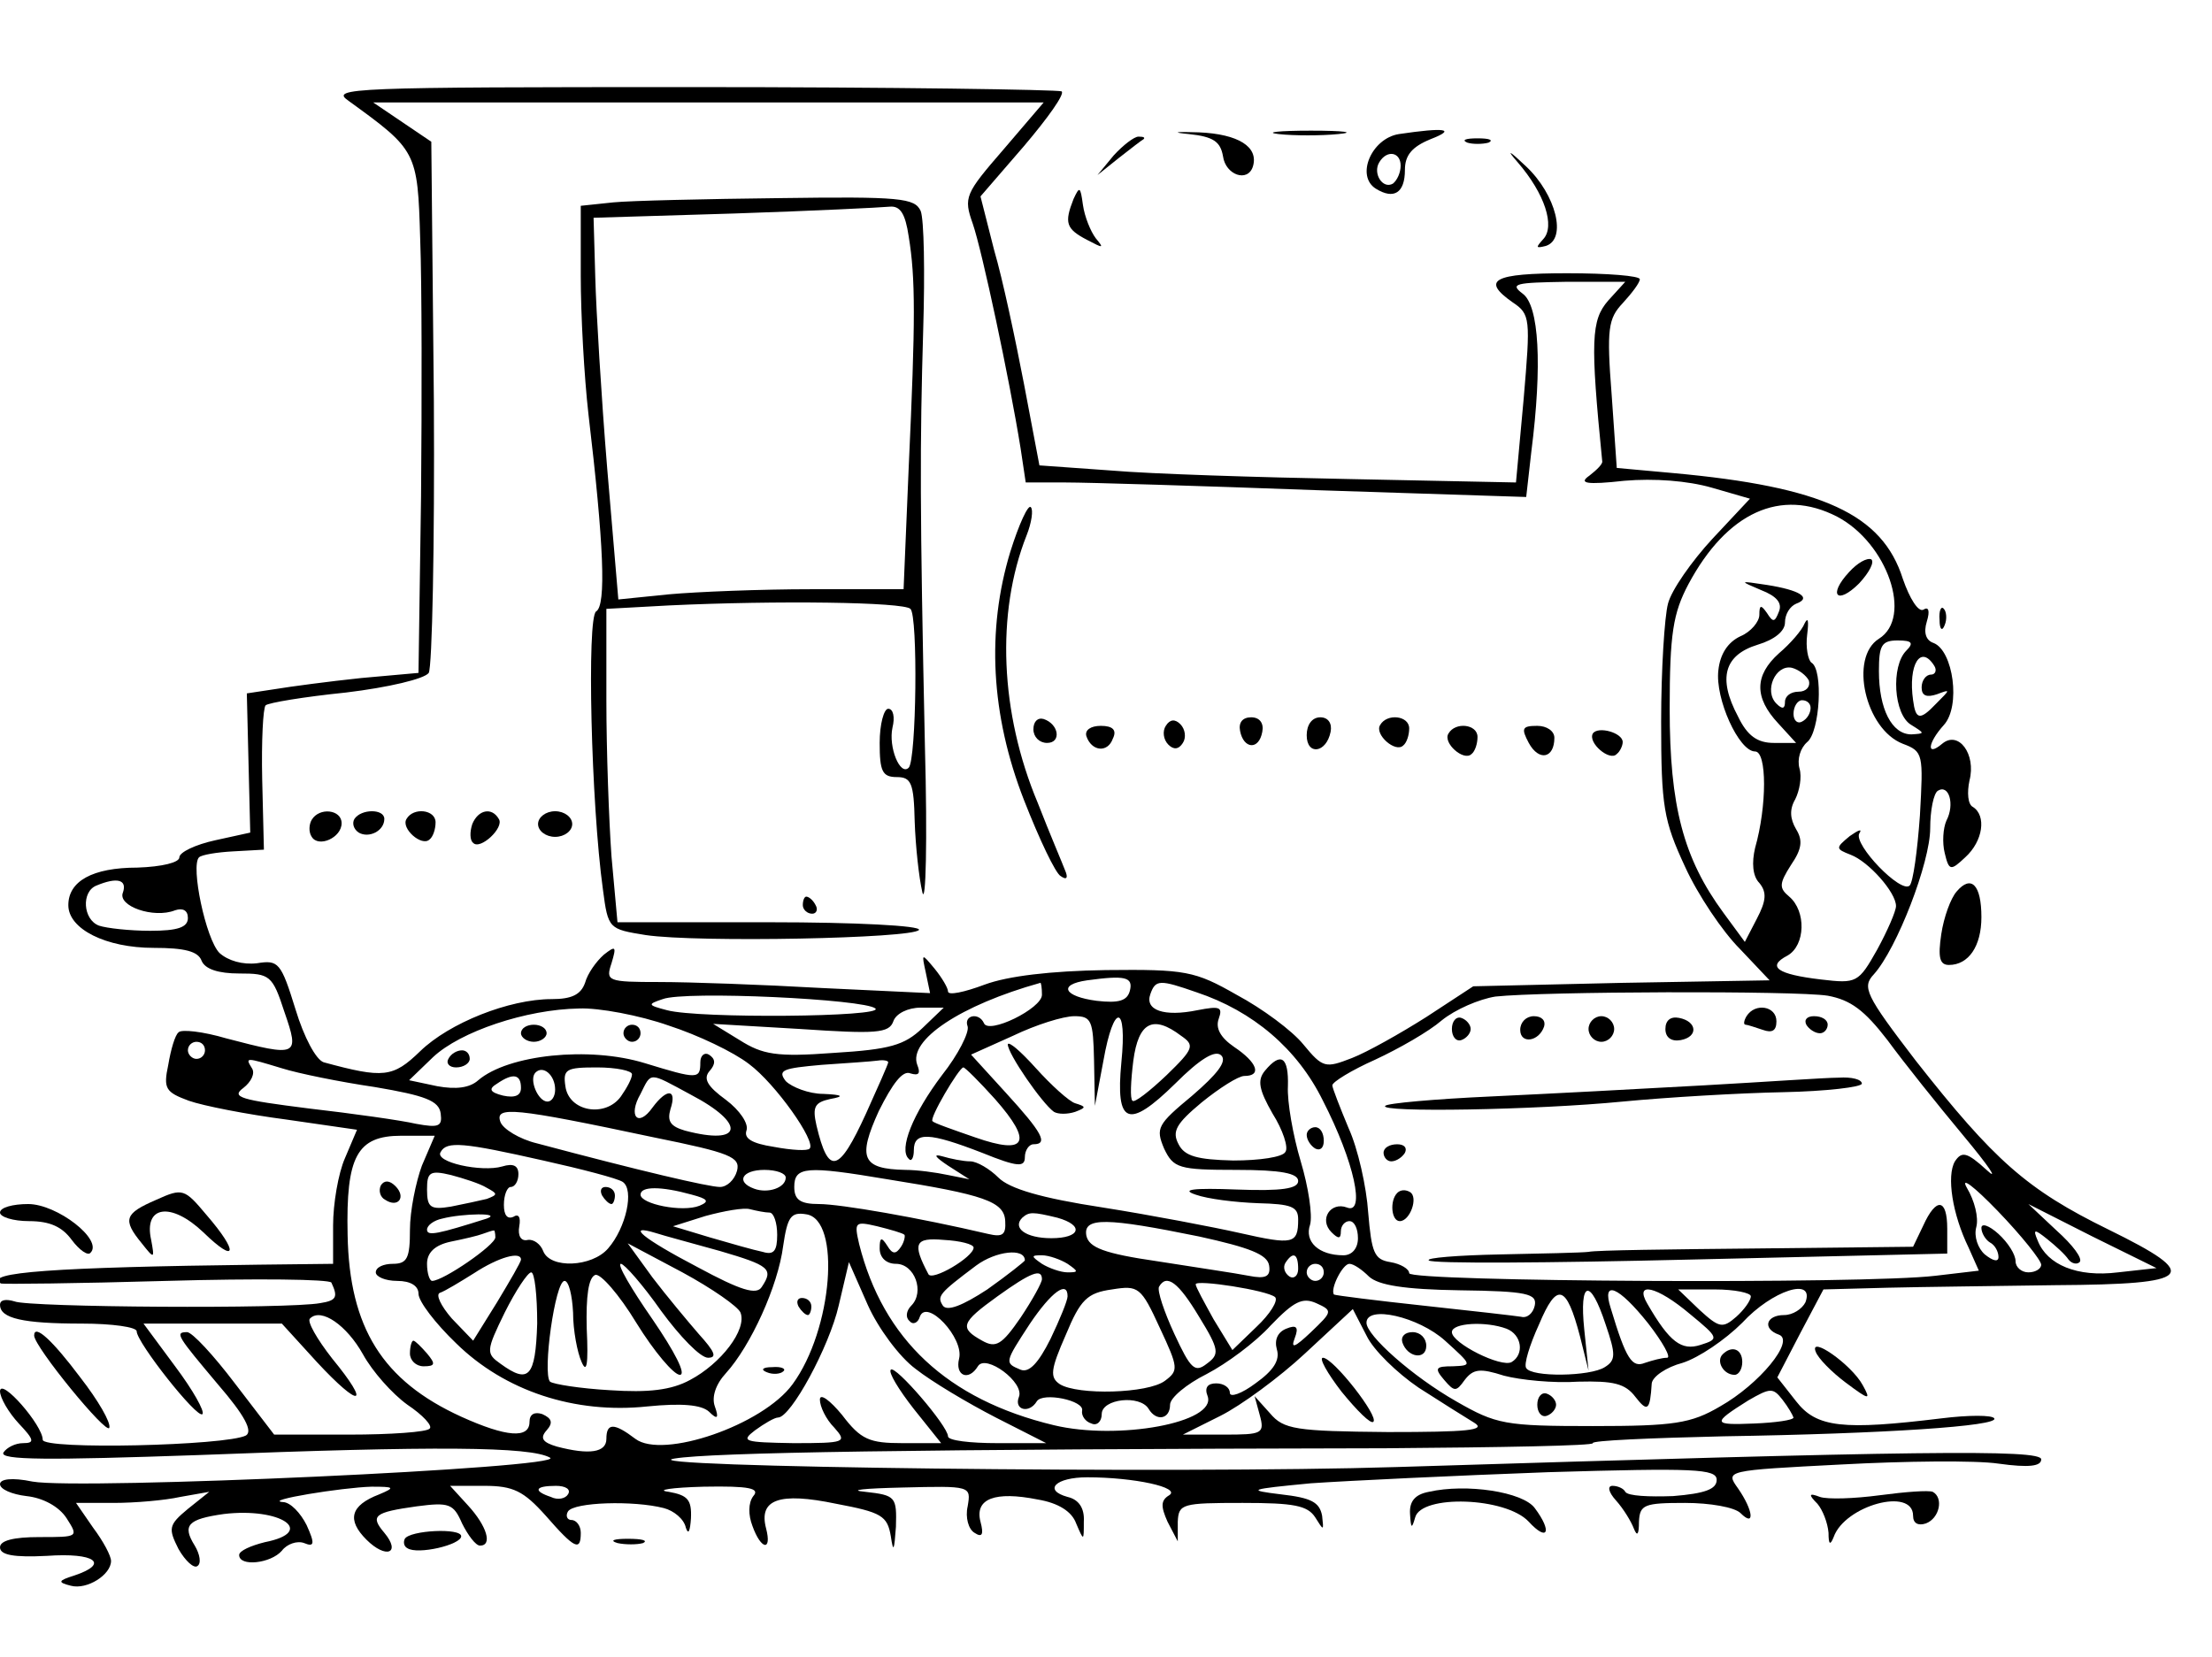 <?xml version="1.0" standalone="no"?>
<!DOCTYPE svg PUBLIC "-//W3C//DTD SVG 20010904//EN"
 "http://www.w3.org/TR/2001/REC-SVG-20010904/DTD/svg10.dtd">
<svg version="1.0" xmlns="http://www.w3.org/2000/svg"
 width="259pt" height="194pt" viewBox="0 0 259 194"
 preserveAspectRatio="xMidYMid meet">

<g transform="translate(0,194) scale(0.1,-0.1)"
fill="#000000" stroke="none">
<path d="M408 1822 c80 -58 81 -59 84 -162 2 -52 2 -188 1 -301 l-3 -207 -67
-6 c-38 -4 -83 -10 -101 -13 l-33 -5 2 -82 2 -81 -41 -9 c-23 -5 -42 -14 -42
-20 0 -6 -20 -11 -49 -12 -53 0 -81 -16 -81 -44 0 -28 44 -50 100 -50 36 0 52
-4 56 -15 4 -10 20 -15 44 -15 36 0 39 -2 53 -45 18 -52 16 -53 -68 -31 -27 8
-53 11 -56 7 -4 -3 -9 -20 -12 -38 -6 -28 -3 -32 24 -42 17 -6 68 -16 114 -22
l83 -12 -14 -33 c-8 -18 -14 -54 -14 -79 l0 -45 -87 -1 c-241 -3 -323 -9 -302
-22 2 -1 90 0 194 3 105 3 191 2 193 -2 8 -17 6 -21 -13 -24 -37 -7 -342 -5
-358 2 -10 3 -17 2 -17 -4 0 -16 27 -22 96 -22 35 0 64 -4 64 -9 0 -13 71
-103 77 -97 3 3 -11 28 -32 56 l-37 50 81 0 81 0 41 -45 c51 -55 64 -52 18 4
-18 23 -30 44 -26 47 13 13 43 -8 62 -42 11 -20 34 -46 52 -59 18 -12 30 -25
26 -28 -3 -4 -46 -7 -94 -7 l-88 0 -46 60 c-25 33 -50 60 -56 60 -15 0 -11 -5
36 -61 32 -37 41 -55 33 -60 -23 -12 -238 -17 -238 -5 0 17 -49 73 -50 57 0
-8 10 -25 22 -38 18 -19 19 -23 5 -23 -9 0 -19 -5 -23 -11 -5 -9 54 -9 227 -3
280 11 390 10 413 -3 21 -12 -551 -38 -606 -28 -24 5 -38 3 -38 -3 0 -6 14
-12 31 -14 19 -2 38 -12 47 -26 14 -22 14 -22 -32 -22 -30 0 -46 -4 -46 -12 0
-9 16 -12 55 -10 56 4 74 -9 32 -23 -19 -6 -20 -8 -4 -12 19 -5 47 13 47 29 0
6 -9 23 -21 39 l-20 29 44 0 c25 0 60 3 78 7 l34 6 -25 -20 c-23 -19 -23 -23
-11 -47 8 -14 18 -23 22 -20 5 3 3 14 -3 24 -15 24 -8 31 34 37 67 8 109 -21
48 -33 -16 -4 -30 -10 -30 -15 0 -14 37 -10 50 5 6 8 18 12 26 9 12 -5 13 -1
3 21 -7 14 -19 27 -28 27 -23 2 69 17 104 18 27 0 28 -1 9 -9 -34 -13 -38 -30
-15 -53 23 -23 41 -16 21 8 -17 20 -12 24 38 31 38 5 43 3 53 -20 7 -14 16
-26 21 -26 15 0 8 23 -14 47 l-21 23 40 0 c34 0 46 -6 72 -35 34 -39 41 -42
41 -20 0 8 -5 15 -11 15 -5 0 -7 5 -4 10 7 11 77 13 112 4 12 -3 24 -13 26
-23 3 -9 5 -4 6 11 1 22 -4 27 -26 31 -16 2 3 5 41 6 54 1 66 -2 58 -11 -6 -8
-6 -22 -1 -35 10 -28 23 -30 16 -3 -9 34 15 43 82 29 53 -10 60 -14 64 -38 3
-20 4 -17 6 11 1 35 0 37 -36 41 -21 2 -1 4 43 5 81 2 81 2 77 -22 -3 -13 1
-27 8 -31 9 -6 11 -2 7 13 -7 27 17 36 67 26 24 -4 40 -14 45 -28 9 -21 9 -21
9 2 1 16 -6 26 -19 29 -29 8 -14 23 23 23 55 0 110 -12 96 -21 -10 -6 -10 -13
-2 -31 l12 -23 0 23 c1 21 5 22 76 22 60 0 76 -3 85 -17 10 -16 10 -16 8 2 -3
16 -13 21 -48 25 -41 5 -38 6 35 13 44 3 169 9 278 13 171 5 197 4 197 -9 0
-11 -14 -16 -51 -19 -28 -1 -53 0 -56 5 -2 4 -9 7 -15 7 -6 0 -5 -7 4 -17 9
-10 18 -25 21 -33 4 -10 6 -7 6 8 1 20 6 22 54 22 29 0 58 -5 65 -12 17 -17
15 3 -3 29 -15 21 -15 21 121 28 74 4 157 5 184 1 36 -5 50 -3 50 5 0 12 -145
10 -755 -9 -253 -8 -909 0 -845 10 43 7 274 11 832 12 135 1 245 3 243 6 -2 3
67 6 153 8 189 3 323 12 317 21 -2 4 -30 4 -62 0 -115 -14 -146 -11 -170 20
l-22 28 27 52 27 51 75 2 c41 1 130 2 197 3 162 1 172 11 62 65 -96 47 -134
81 -226 198 -59 77 -63 86 -49 101 27 30 66 131 66 171 0 21 4 41 9 44 13 8
20 -16 10 -35 -4 -9 -5 -26 -2 -38 5 -21 7 -21 24 -5 21 19 25 49 9 59 -6 3
-7 17 -4 31 8 31 -13 59 -32 43 -19 -16 -17 1 2 22 20 22 11 87 -12 96 -9 3
-12 12 -8 25 4 13 2 18 -4 14 -6 -3 -16 13 -24 36 -24 76 -94 108 -269 124
l-66 6 -6 86 c-6 77 -4 89 13 107 11 12 20 24 20 28 0 4 -38 7 -85 7 -87 0
-101 -8 -64 -34 21 -14 21 -19 13 -113 l-9 -98 -195 4 c-107 2 -233 6 -279 10
l-84 6 -18 95 c-10 52 -25 123 -35 157 l-16 63 51 59 c28 33 48 61 44 64 -4 2
-199 5 -433 5 -399 0 -424 -1 -402 -16z m767 -57 c-45 -52 -47 -56 -36 -87 11
-32 43 -182 56 -263 l6 -40 47 0 c26 0 158 -4 293 -9 l246 -8 6 53 c13 102 9
171 -10 185 -16 12 -8 13 51 14 l69 0 -20 -22 c-20 -23 -21 -47 -7 -188 1 -3
-6 -10 -15 -17 -13 -9 -4 -11 41 -6 35 3 74 0 102 -8 l45 -13 -44 -47 c-24
-26 -48 -60 -52 -76 -4 -15 -8 -77 -8 -138 0 -100 3 -116 28 -170 15 -33 44
-76 64 -96 l35 -37 -174 -3 -173 -4 -55 -36 c-30 -19 -69 -41 -87 -48 -31 -12
-34 -12 -57 16 -13 16 -48 42 -78 58 -49 28 -60 30 -153 29 -65 -1 -115 -7
-142 -17 -24 -9 -43 -13 -43 -8 0 4 -7 16 -16 27 -15 18 -15 18 -10 -5 l5 -24
-127 6 c-70 4 -155 7 -190 7 -61 0 -63 1 -56 22 6 20 5 21 -9 10 -9 -8 -19
-22 -22 -33 -5 -14 -16 -19 -39 -19 -50 0 -120 -28 -154 -61 -32 -31 -43 -32
-113 -13 -9 3 -23 29 -33 62 -17 55 -20 58 -45 54 -17 -2 -34 3 -44 12 -16 16
-34 102 -24 112 3 3 21 6 40 7 l36 2 -2 82 c-1 45 1 84 4 87 3 3 45 10 94 15
50 6 92 16 97 23 4 7 7 150 6 318 l-3 304 -34 23 -34 23 392 0 393 0 -47 -55z
m976 -430 c59 -31 89 -118 49 -143 -35 -22 -16 -106 28 -123 24 -9 24 -12 20
-84 -3 -42 -8 -78 -12 -82 -10 -10 -66 48 -59 61 4 6 -1 4 -11 -3 -17 -14 -17
-15 1 -22 21 -8 53 -44 53 -60 0 -6 -10 -29 -22 -51 -22 -39 -24 -40 -66 -35
-51 6 -64 15 -39 28 21 12 22 52 2 69 -12 10 -12 15 2 37 13 19 14 29 6 42 -7
12 -8 23 -1 35 5 10 8 26 5 36 -3 11 1 24 9 31 15 12 19 85 5 93 -4 3 -7 18
-5 33 2 16 1 21 -3 13 -3 -8 -17 -24 -30 -35 -29 -26 -29 -52 -1 -82 l21 -23
-26 0 c-19 0 -31 8 -42 31 -24 45 -16 72 23 84 20 6 32 16 32 26 0 10 6 19 13
22 19 7 4 16 -34 22 -33 5 -33 5 -7 -6 18 -7 25 -15 21 -25 -5 -13 -7 -13 -14
-2 -7 10 -9 10 -9 -2 0 -8 -10 -20 -22 -25 -15 -7 -24 -21 -26 -40 -4 -33 24
-95 43 -95 14 0 14 -64 0 -113 -4 -17 -3 -33 5 -41 9 -11 8 -21 -3 -42 l-14
-27 -25 34 c-47 64 -63 125 -63 239 0 88 4 112 22 146 45 84 108 113 174 79z
m81 -157 c-18 -18 -15 -75 6 -87 16 -10 16 -10 0 -11 -23 0 -38 30 -38 74 0
30 3 36 22 36 17 0 19 -3 10 -12z m33 -18 c3 -5 1 -10 -4 -10 -6 0 -11 -7 -11
-15 0 -10 6 -12 18 -8 16 6 16 6 -1 -11 -19 -20 -24 -19 -27 4 -6 42 9 66 25
40z m-147 -17 c2 -7 -3 -13 -12 -13 -9 0 -16 -5 -16 -12 0 -8 -3 -9 -10 -2
-15 15 -1 46 18 42 8 -2 17 -9 20 -15z m2 -32 c0 -6 -4 -13 -10 -16 -5 -3 -10
1 -10 9 0 9 5 16 10 16 6 0 10 -4 10 -9z m-1976 -216 c-7 -16 36 -31 61 -21 9
3 15 0 15 -9 0 -11 -12 -15 -44 -15 -24 0 -51 3 -60 6 -19 7 -21 40 -3 47 24
10 36 7 31 -8z m1179 -115 c-3 -12 -13 -15 -39 -12 -38 5 -46 19 -11 24 44 6
54 4 50 -12z m-103 -5 c0 -16 -63 -47 -68 -33 -6 13 -24 9 -19 -4 2 -7 -11
-33 -30 -57 -34 -45 -51 -87 -39 -98 3 -4 6 1 6 10 0 22 18 21 80 -3 42 -17
50 -17 50 -5 0 8 5 15 10 15 18 0 10 14 -32 60 l-41 45 49 22 c27 13 59 23 72
23 20 0 22 -5 23 -52 l1 -53 10 53 c12 68 28 67 21 -2 -7 -73 8 -79 63 -25 29
29 47 40 54 33 7 -7 -5 -22 -34 -47 -41 -34 -43 -38 -33 -62 11 -23 17 -25 85
-25 52 0 72 -4 72 -13 0 -9 -19 -12 -72 -10 -51 2 -66 0 -48 -6 14 -5 46 -9
73 -10 39 -1 47 -4 47 -19 0 -29 -6 -30 -68 -16 -31 7 -104 21 -161 30 -72 11
-109 22 -122 35 -10 10 -25 19 -33 19 -8 0 -23 3 -33 6 -11 3 -8 -1 7 -11 l25
-16 -25 5 c-14 3 -36 6 -50 6 -51 1 -56 14 -31 69 16 32 28 48 37 44 10 -3 12
0 8 10 -11 29 51 70 144 96 1 1 2 -6 2 -14z m181 3 c66 -22 118 -66 148 -127
37 -72 50 -134 28 -125 -19 7 -33 -14 -18 -29 8 -8 11 -8 11 1 0 7 5 12 10 12
6 0 10 -9 10 -20 0 -12 -7 -20 -17 -20 -29 0 -46 16 -39 36 3 11 -2 44 -11 74
-9 30 -16 70 -15 88 1 34 -8 41 -27 18 -9 -11 -7 -22 9 -50 12 -19 19 -40 15
-45 -3 -6 -30 -10 -61 -10 -42 1 -57 5 -64 19 -8 15 -3 24 27 49 21 17 43 31
50 31 21 0 15 16 -12 34 -16 11 -22 22 -18 33 5 14 1 15 -25 10 -39 -8 -62 0
-55 19 6 17 11 17 54 2z m-376 -19 c11 -10 -207 -12 -244 -2 -23 6 -23 7 -5
13 26 10 237 0 249 -11z m1115 15 c27 -5 43 -17 70 -52 19 -26 59 -76 89 -112
30 -36 42 -54 27 -40 -23 21 -29 22 -37 10 -10 -17 -3 -62 16 -101 l12 -27
-51 -6 c-83 -10 -616 -7 -616 3 0 5 -10 11 -22 13 -19 3 -22 11 -26 58 -2 30
-12 75 -23 99 -10 24 -19 47 -19 50 0 4 23 18 50 30 28 13 63 33 78 46 16 13
44 25 63 28 55 6 351 7 389 1z m-1357 -35 c34 -11 76 -31 94 -45 31 -23 79
-91 71 -99 -2 -3 -21 -2 -42 2 -26 4 -35 10 -32 19 3 8 -8 24 -24 36 -22 16
-27 25 -19 34 7 8 7 14 -1 19 -5 3 -10 -1 -10 -9 0 -20 -3 -20 -65 -1 -65 20
-160 10 -195 -20 -10 -9 -26 -11 -48 -7 l-33 7 28 27 c32 30 109 56 171 57 23
1 71 -8 105 -20z m297 -3 c-21 -20 -38 -25 -104 -29 -67 -5 -83 -2 -110 15
l-31 19 102 -6 c89 -6 104 -5 109 9 3 9 17 16 32 16 l27 0 -25 -24z m303 -9
c16 -11 15 -15 -17 -46 -20 -19 -38 -33 -40 -30 -3 2 -2 23 1 47 6 45 23 54
56 29z m-1143 -17 c0 -5 -4 -10 -10 -10 -5 0 -10 5 -10 10 0 6 5 10 10 10 6 0
10 -4 10 -10z m90 -21 c19 -6 68 -16 109 -22 59 -10 75 -16 77 -31 2 -15 -2
-17 -29 -12 -17 4 -74 12 -126 18 -79 10 -91 13 -76 24 9 7 14 17 10 23 -8 13
-8 13 35 0z m710 7 c0 -2 -12 -29 -26 -60 -32 -70 -44 -73 -58 -14 -5 22 -2
27 16 31 17 3 15 5 -8 6 -17 0 -37 8 -44 15 -10 13 -3 15 42 19 29 2 59 4 66
5 6 1 12 0 12 -2z m-390 -32 c0 -8 -4 -14 -9 -14 -11 0 -22 26 -14 34 9 9 23
-3 23 -20z m90 18 c0 -5 -6 -16 -13 -26 -18 -25 -61 -18 -65 12 -3 20 1 22 37
22 23 0 41 -4 41 -8z m425 -29 c45 -51 37 -66 -23 -45 -26 9 -49 17 -50 19 -5
2 31 63 36 63 2 0 19 -17 37 -37z m-555 13 c0 -9 -7 -12 -21 -9 -16 4 -17 8
-7 14 19 13 28 11 28 -5z m199 -8 c65 -34 61 -60 -7 -42 -17 5 -21 11 -17 25
8 24 -4 25 -21 2 -17 -24 -29 -10 -14 16 13 26 9 26 59 -1z m-43 -50 c89 -18
101 -23 97 -39 -3 -11 -12 -19 -20 -19 -13 0 -94 19 -214 51 -21 5 -40 17 -43
25 -7 19 15 17 180 -18z m-272 -33 c-7 -19 -14 -53 -14 -75 0 -33 -3 -40 -20
-40 -11 0 -20 -4 -20 -10 0 -5 11 -10 25 -10 16 0 25 -6 25 -15 0 -9 20 -35
44 -58 57 -56 139 -83 224 -74 40 4 63 2 72 -6 10 -10 12 -8 7 6 -4 11 1 26
13 39 29 32 61 102 67 149 5 34 9 40 27 37 41 -6 31 -135 -16 -199 -35 -48
-152 -88 -184 -64 -25 19 -34 19 -34 0 0 -16 -20 -19 -58 -9 -17 5 -20 10 -12
19 8 9 6 14 -5 19 -9 3 -15 0 -15 -9 0 -20 -27 -18 -80 6 -92 42 -131 104
-133 213 -2 92 11 116 63 116 l39 0 -15 -35z m142 6 c45 -10 87 -21 93 -25 14
-9 4 -54 -17 -78 -19 -22 -68 -24 -76 -3 -3 8 -11 14 -18 13 -8 -2 -12 5 -10
16 2 11 -1 15 -7 11 -7 -3 -11 2 -11 14 0 12 4 21 8 21 5 0 9 7 9 15 0 10 -6
13 -19 9 -24 -7 -80 5 -72 17 7 13 27 11 120 -10z m-66 -32 c13 -7 13 -8 0
-13 -8 -2 -27 -6 -42 -9 -24 -4 -28 -1 -28 20 0 20 3 23 28 17 15 -4 34 -10
42 -15z m350 12 c0 -12 -21 -19 -37 -13 -22 8 -14 22 12 22 14 0 25 -4 25 -9z
m119 -2 c113 -18 137 -26 138 -49 1 -16 -3 -19 -20 -15 -81 19 -173 35 -198
35 -22 0 -29 5 -29 20 0 24 14 25 109 9z m1351 -100 c0 -5 -7 -9 -15 -9 -8 0
-15 6 -15 13 0 8 -9 22 -20 32 -11 10 -20 13 -20 7 0 -6 5 -14 10 -17 6 -3 10
-11 10 -17 0 -6 -6 -5 -16 3 -8 7 -13 21 -10 32 3 11 -2 31 -11 46 -8 14 8 2
36 -27 28 -29 51 -58 51 -63z m-1580 82 c19 -5 21 -8 9 -13 -20 -8 -69 2 -69
13 0 10 24 10 60 0z m91 -21 c5 0 9 -12 9 -26 0 -19 -4 -24 -17 -20 -10 2 -38
10 -62 17 l-43 13 38 12 c22 6 45 10 52 8 8 -2 18 -4 23 -4z m1579 -70 c-48
-6 -83 9 -94 37 -6 14 -4 14 11 2 10 -8 21 -18 25 -24 4 -5 10 -6 13 -3 4 4
-8 20 -27 37 l-33 31 75 -38 75 -37 -45 -5z m-1910 63 c-57 -18 -70 -21 -70
-13 0 5 8 11 18 13 23 6 71 7 52 0z m668 1 c32 -9 27 -24 -7 -24 -30 0 -46 12
-34 24 8 7 12 7 41 0z m-179 -20 c1 -1 0 -8 -4 -14 -6 -9 -10 -9 -16 1 -7 11
-9 10 -9 -3 0 -11 8 -18 19 -18 22 0 34 -33 18 -49 -6 -6 -7 -14 -2 -18 4 -5
10 -2 12 5 8 22 52 -25 46 -49 -5 -20 11 -27 22 -9 9 15 55 -19 48 -36 -6 -15
12 -20 21 -5 7 11 56 1 53 -11 -1 -6 4 -13 11 -15 6 -3 12 2 12 11 0 18 45 23
55 6 9 -15 25 -12 25 5 0 8 19 24 43 36 23 12 57 37 75 57 27 28 37 33 53 26
20 -9 19 -10 -6 -34 -19 -18 -24 -20 -19 -7 5 13 2 16 -10 11 -10 -4 -14 -13
-11 -24 4 -13 -4 -25 -25 -40 -16 -12 -30 -17 -30 -11 0 6 -7 11 -16 11 -10 0
-14 -5 -10 -15 11 -31 -105 -52 -180 -34 -125 30 -200 101 -228 212 -6 26 -5
27 21 21 16 -4 30 -8 32 -10z m345 -2 c59 -13 80 -21 82 -34 2 -13 -4 -16 -24
-12 -15 3 -63 10 -107 17 -62 9 -80 16 -83 30 -4 22 24 21 132 -1z m-824 -1
c0 -9 -61 -51 -74 -51 -3 0 -6 9 -6 20 0 13 9 22 28 26 15 3 32 7 37 9 6 2 11
4 13 4 1 1 2 -3 2 -8z m263 -16 c58 -17 63 -21 49 -42 -6 -10 -25 -4 -75 23
-65 34 -85 51 -49 40 9 -3 43 -12 75 -21z m297 4 c0 -11 -49 -40 -53 -31 -19
36 -16 43 18 40 19 -1 35 -5 35 -9z m-273 -76 c8 -20 -23 -60 -59 -79 -22 -12
-49 -15 -94 -12 -35 2 -66 7 -70 10 -9 10 6 118 17 118 5 0 9 -17 10 -37 0
-21 5 -47 10 -58 6 -14 8 -3 6 39 -1 38 2 60 10 63 6 2 28 -23 48 -56 21 -34
44 -61 51 -61 8 0 -6 27 -32 65 -25 36 -42 65 -37 65 4 0 26 -25 47 -55 22
-30 46 -55 55 -55 11 0 8 7 -11 28 -13 15 -38 45 -54 66 l-29 40 64 -34 c35
-19 65 -40 68 -47z m333 61 c0 -1 -20 -17 -44 -34 -29 -19 -47 -26 -52 -19 -7
11 -5 14 39 47 23 17 57 21 57 6z m-590 1 c0 -3 -13 -25 -28 -50 l-28 -45 -25
26 c-13 15 -19 28 -14 30 6 2 24 13 40 23 29 19 55 26 55 16z m640 -5 c13 -9
13 -10 0 -10 -8 0 -22 5 -30 10 -13 9 -13 10 0 10 8 0 22 -5 30 -10z m270 -6
c0 -8 -5 -12 -10 -9 -6 4 -8 11 -5 16 9 14 15 11 15 -7z m-448 -117 c19 -15
61 -40 94 -57 l59 -30 -57 0 c-32 0 -58 3 -58 8 0 12 -62 84 -67 78 -3 -3 9
-23 27 -46 l32 -40 -45 0 c-39 0 -49 4 -71 33 -14 17 -26 26 -26 18 0 -8 7
-23 17 -33 15 -17 13 -18 -48 -18 -58 1 -62 2 -45 15 11 8 23 15 27 15 15 0
60 83 71 131 l12 51 22 -50 c12 -27 37 -61 56 -75z m478 113 c0 -5 -4 -10 -10
-10 -5 0 -10 5 -10 10 0 6 5 10 10 10 6 0 10 -4 10 -10z m53 -5 c11 -10 41
-15 106 -16 79 -1 91 -4 88 -18 -2 -9 -9 -15 -16 -13 -6 1 -58 7 -114 13 -56
6 -103 12 -105 13 -5 6 10 36 18 36 5 0 15 -7 23 -15z m-974 -55 c-2 -63 -10
-71 -43 -47 -17 12 -17 15 5 60 13 26 27 47 31 47 4 0 7 -27 7 -60z m591 52
c0 -4 -11 -24 -25 -45 -22 -32 -29 -36 -45 -27 -27 15 -25 21 18 52 39 28 52
33 52 20z m144 -119 c-20 -15 -102 -17 -123 -4 -12 8 -11 17 7 58 17 41 25 49
54 53 31 5 34 3 56 -45 22 -47 22 -50 6 -62z m40 75 c24 -39 24 -44 9 -55 -14
-11 -19 -6 -38 35 -12 26 -20 50 -18 55 9 16 23 5 47 -35z m89 23 c4 -4 -6
-20 -22 -35 l-28 -27 -22 36 c-11 20 -21 38 -21 41 0 6 84 -7 93 -15z m-243 1
c0 -5 -9 -27 -20 -50 -14 -28 -25 -40 -35 -36 -19 8 -19 8 11 54 25 37 44 51
44 32z m600 -47 l10 -40 -5 48 c-6 58 7 61 25 6 12 -35 12 -42 -1 -50 -17 -11
-86 -12 -92 -1 -3 4 4 27 15 51 21 50 32 47 48 -14z m80 15 c17 -22 27 -40 22
-40 -6 0 -17 -3 -26 -6 -15 -6 -22 4 -40 64 -11 34 9 26 44 -18z m49 11 c34
-28 34 -29 12 -36 -22 -7 -36 3 -62 48 -16 27 11 21 50 -12z m71 21 c0 -5 -8
-16 -17 -24 -16 -14 -20 -13 -43 8 l-25 24 43 0 c23 0 42 -4 42 -8z m64 -7
c-4 -8 -15 -15 -25 -15 -21 0 -26 -16 -6 -23 19 -7 -23 -58 -69 -84 -34 -20
-54 -23 -149 -23 -103 0 -113 2 -160 29 -51 29 -105 77 -105 92 0 21 61 7 92
-21 32 -29 32 -29 9 -30 -20 0 -22 -2 -10 -16 12 -14 14 -14 24 0 10 13 18 14
46 5 19 -5 58 -9 87 -7 41 1 55 -2 67 -18 14 -18 17 -16 19 16 1 8 17 19 36
24 19 6 50 27 70 47 35 38 85 54 74 24z m-453 -100 c25 -16 55 -35 65 -41 15
-9 -8 -11 -101 -11 -108 1 -122 3 -138 22 l-18 20 6 -22 c6 -22 3 -23 -42 -23
l-48 0 44 22 c24 12 69 45 99 73 l56 52 16 -31 c8 -17 36 -44 61 -61z m103 69
c18 -7 21 -30 6 -39 -12 -7 -70 22 -70 35 0 11 40 13 64 4z m336 -104 c0 -3
-21 -6 -46 -7 -49 -2 -50 0 -7 27 26 15 29 15 40 1 7 -9 12 -18 13 -21z
m-1435 -90 c-3 -5 -12 -7 -20 -3 -21 7 -19 13 6 13 11 0 18 -4 14 -10z"/>
<path d="M718 1703 l-38 -4 0 -82 c0 -46 4 -118 9 -162 18 -152 21 -224 9
-231 -11 -7 -6 -225 8 -326 6 -46 7 -46 50 -53 61 -9 313 -4 320 6 3 5 -75 9
-174 9 l-179 0 -7 77 c-3 42 -6 124 -6 183 l0 107 73 4 c127 6 275 4 283 -4 9
-8 7 -177 -2 -186 -10 -10 -24 24 -19 47 3 12 1 22 -5 22 -5 0 -10 -18 -10
-40 0 -33 3 -40 20 -40 17 0 20 -7 21 -52 1 -29 5 -66 9 -83 4 -16 6 60 3 170
-6 280 -6 353 -2 490 2 66 1 128 -3 138 -7 15 -23 17 -165 15 -87 -1 -175 -3
-195 -5z m346 -40 c8 -49 8 -97 0 -270 l-6 -143 -108 0 c-59 0 -134 -3 -167
-6 l-59 -6 -13 153 c-7 85 -13 186 -14 224 l-2 70 165 5 c91 3 172 7 182 8 12
1 18 -8 22 -35z"/>
<path d="M1183 1294 c-28 -92 -23 -191 16 -291 18 -46 37 -86 43 -89 7 -5 9
-2 5 7 -3 8 -18 43 -32 79 -44 105 -49 222 -13 313 6 15 8 30 5 33 -3 4 -14
-20 -24 -52z"/>
<path d="M1210 1086 c0 -9 7 -16 16 -16 17 0 14 22 -4 28 -7 2 -12 -3 -12 -12z"/>
<path d="M1365 1090 c-4 -6 -3 -16 3 -22 6 -6 12 -6 17 2 4 6 3 16 -3 22 -6 6
-12 6 -17 -2z"/>
<path d="M1452 1084 c4 -21 22 -23 26 -1 2 10 -3 17 -13 17 -10 0 -15 -6 -13
-16z"/>
<path d="M1530 1079 c0 -24 23 -21 28 4 2 10 -3 17 -12 17 -10 0 -16 -9 -16
-21z"/>
<path d="M1616 1091 c-7 -11 18 -33 27 -24 4 3 7 12 7 20 0 15 -26 18 -34 4z"/>
<path d="M1272 1078 c6 -18 25 -20 31 -3 5 10 0 15 -14 15 -12 0 -19 -5 -17
-12z"/>
<path d="M1696 1081 c-7 -11 18 -33 27 -24 4 3 7 12 7 20 0 15 -26 18 -34 4z"/>
<path d="M1790 1070 c12 -22 30 -18 30 6 0 8 -9 14 -20 14 -18 0 -19 -3 -10
-20z"/>
<path d="M1865 1081 c-6 -11 20 -33 28 -24 4 3 7 10 7 14 0 11 -29 19 -35 10z"/>
<path d="M365 980 c-3 -5 -4 -14 0 -20 8 -13 35 -1 35 16 0 16 -26 19 -35 4z"/>
<path d="M415 981 c-3 -5 -1 -12 5 -16 12 -7 30 2 30 16 0 12 -27 12 -35 0z"/>
<path d="M476 981 c-7 -11 18 -33 27 -24 4 3 7 12 7 20 0 15 -26 18 -34 4z"/>
<path d="M553 975 c-3 -9 -3 -19 1 -22 8 -9 37 18 30 28 -8 14 -24 11 -31 -6z"/>
<path d="M630 975 c0 -8 9 -15 20 -15 11 0 20 7 20 15 0 8 -9 15 -20 15 -11 0
-20 -7 -20 -15z"/>
<path d="M940 880 c0 -5 5 -10 11 -10 5 0 7 5 4 10 -3 6 -8 10 -11 10 -2 0 -4
-4 -4 -10z"/>
<path d="M2165 1270 c-25 -27 -14 -39 12 -13 12 13 18 25 14 28 -5 2 -16 -4
-26 -15z"/>
<path d="M1180 717 c0 -11 40 -69 54 -79 5 -3 16 -3 25 0 13 5 13 6 0 10 -7 2
-28 21 -46 41 -18 20 -32 32 -33 28z"/>
<path d="M1530 611 c0 -6 5 -13 10 -16 6 -3 10 1 10 9 0 9 -4 16 -10 16 -5 0
-10 -4 -10 -9z"/>
<path d="M2045 750 c-3 -5 -4 -10 -1 -10 2 0 11 -3 20 -6 11 -4 16 -1 16 10 0
18 -25 22 -35 6z"/>
<path d="M1700 735 c0 -9 5 -15 11 -13 6 2 11 8 11 13 0 5 -5 11 -11 13 -6 2
-11 -4 -11 -13z"/>
<path d="M1780 734 c0 -17 22 -14 28 4 2 7 -3 12 -12 12 -9 0 -16 -7 -16 -16z"/>
<path d="M1860 735 c0 -8 7 -15 15 -15 8 0 15 7 15 15 0 8 -7 15 -15 15 -8 0
-15 -7 -15 -15z"/>
<path d="M1950 735 c0 -10 7 -15 18 -13 21 4 19 22 -2 26 -10 2 -16 -3 -16
-13z"/>
<path d="M2115 740 c3 -5 10 -10 16 -10 5 0 9 5 9 10 0 6 -7 10 -16 10 -8 0
-12 -4 -9 -10z"/>
<path d="M1995 669 c-71 -4 -184 -10 -249 -13 -66 -3 -122 -8 -124 -11 -9 -8
176 -5 278 5 52 5 137 10 188 11 50 1 92 6 92 10 0 5 -12 8 -27 7 -16 0 -86
-5 -158 -9z"/>
<path d="M1620 590 c0 -5 4 -10 9 -10 6 0 13 5 16 10 3 6 -1 10 -9 10 -9 0
-16 -4 -16 -10z"/>
<path d="M1636 543 c-9 -9 -7 -33 3 -33 12 0 22 28 12 34 -5 3 -11 3 -15 -1z"/>
<path d="M2252 505 l-12 -25 -182 -2 c-101 -1 -190 -2 -198 -4 -8 -1 -55 -2
-104 -3 -49 -1 -87 -4 -83 -7 3 -4 141 -3 307 1 l300 7 0 29 c0 36 -13 37 -28
4z"/>
<path d="M610 730 c0 -5 7 -10 15 -10 8 0 15 5 15 10 0 6 -7 10 -15 10 -8 0
-15 -4 -15 -10z"/>
<path d="M730 730 c0 -5 5 -10 10 -10 6 0 10 5 10 10 0 6 -4 10 -10 10 -5 0
-10 -4 -10 -10z"/>
<path d="M525 700 c-3 -5 1 -10 9 -10 9 0 16 5 16 10 0 6 -4 10 -9 10 -6 0
-13 -4 -16 -10z"/>
<path d="M446 552 c-3 -6 -1 -14 5 -17 15 -10 25 3 12 16 -7 7 -13 7 -17 1z"/>
<path d="M935 410 c3 -5 8 -10 11 -10 2 0 4 5 4 10 0 6 -5 10 -11 10 -5 0 -7
-4 -4 -10z"/>
<path d="M480 355 c0 -8 7 -15 16 -15 14 0 14 3 4 15 -7 8 -14 15 -16 15 -2 0
-4 -7 -4 -15z"/>
<path d="M898 333 c7 -3 16 -2 19 1 4 3 -2 6 -13 5 -11 0 -14 -3 -6 -6z"/>
<path d="M705 540 c3 -5 8 -10 11 -10 2 0 4 5 4 10 0 6 -5 10 -11 10 -5 0 -7
-4 -4 -10z"/>
<path d="M1642 368 c6 -18 28 -21 28 -4 0 9 -7 16 -16 16 -9 0 -14 -5 -12 -12z"/>
<path d="M2017 354 c-8 -8 1 -24 14 -24 5 0 9 7 9 15 0 15 -12 20 -23 9z"/>
<path d="M1800 295 c0 -9 5 -15 11 -13 6 2 11 8 11 13 0 5 -5 11 -11 13 -6 2
-11 -4 -11 -13z"/>
<path d="M1571 310 c18 -22 34 -38 37 -35 7 6 -47 75 -59 75 -5 0 5 -18 22
-40z"/>
<path d="M1392 1783 c29 -3 37 -9 40 -26 3 -22 29 -31 35 -12 7 23 -17 38 -63
40 -28 1 -33 0 -12 -2z"/>
<path d="M1497 1783 c18 -2 50 -2 70 0 21 2 7 4 -32 4 -38 0 -55 -2 -38 -4z"/>
<path d="M1638 1783 c-32 -5 -51 -49 -27 -64 21 -13 34 -5 34 22 0 17 8 27 30
36 31 12 17 14 -37 6z m2 -37 c0 -8 -4 -17 -9 -21 -12 -7 -24 12 -16 25 9 15
25 12 25 -4z"/>
<path d="M1304 1758 l-19 -23 25 20 c14 11 27 21 29 22 2 2 0 3 -6 3 -5 0 -18
-10 -29 -22z"/>
<path d="M1718 1773 c6 -2 18 -2 25 0 6 3 1 5 -13 5 -14 0 -19 -2 -12 -5z"/>
<path d="M1777 1750 c32 -37 44 -75 30 -90 -9 -10 -9 -11 3 -8 25 8 12 60 -23
93 -20 19 -24 21 -10 5z"/>
<path d="M1257 1707 c-11 -28 -9 -35 16 -48 19 -10 20 -10 10 2 -6 8 -13 25
-15 39 -3 22 -4 22 -11 7z"/>
<path d="M2271 1214 c0 -11 3 -14 6 -6 3 7 2 16 -1 19 -3 4 -6 -2 -5 -13z"/>
<path d="M2291 896 c-7 -8 -15 -30 -18 -50 -4 -27 -2 -36 9 -36 23 0 38 22 38
56 0 38 -12 50 -29 30z"/>
<path d="M183 535 c-37 -16 -40 -23 -17 -51 15 -19 15 -18 11 4 -9 40 23 45
61 9 39 -38 42 -24 4 20 -26 31 -28 32 -59 18z"/>
<path d="M0 520 c0 -5 15 -10 34 -10 25 0 39 -7 50 -22 9 -12 19 -19 22 -15
15 15 -39 57 -73 57 -18 0 -33 -4 -33 -10z"/>
<path d="M40 376 c0 -13 85 -117 88 -108 2 6 -13 32 -34 59 -33 44 -54 63 -54
49z"/>
<path d="M2126 357 c3 -8 19 -24 35 -36 28 -21 30 -21 20 -3 -13 24 -63 59
-55 39z"/>
<path d="M1673 193 c-16 -3 -23 -11 -22 -26 1 -17 2 -18 6 -4 7 27 106 24 133
-5 22 -24 28 -12 7 16 -14 19 -80 29 -124 19z"/>
<path d="M2201 189 c-30 -4 -61 -5 -70 -2 -13 5 -14 3 -3 -8 6 -7 12 -22 13
-34 0 -14 2 -15 6 -5 13 37 93 59 93 25 0 -9 6 -12 15 -9 16 6 21 30 8 37 -5
2 -32 0 -62 -4z"/>
<path d="M474 138 c-2 -4 -1 -9 3 -11 12 -8 63 4 63 14 0 10 -60 7 -66 -3z"/>
<path d="M723 133 c9 -2 23 -2 30 0 6 3 -1 5 -18 5 -16 0 -22 -2 -12 -5z"/>
</g>
</svg>
